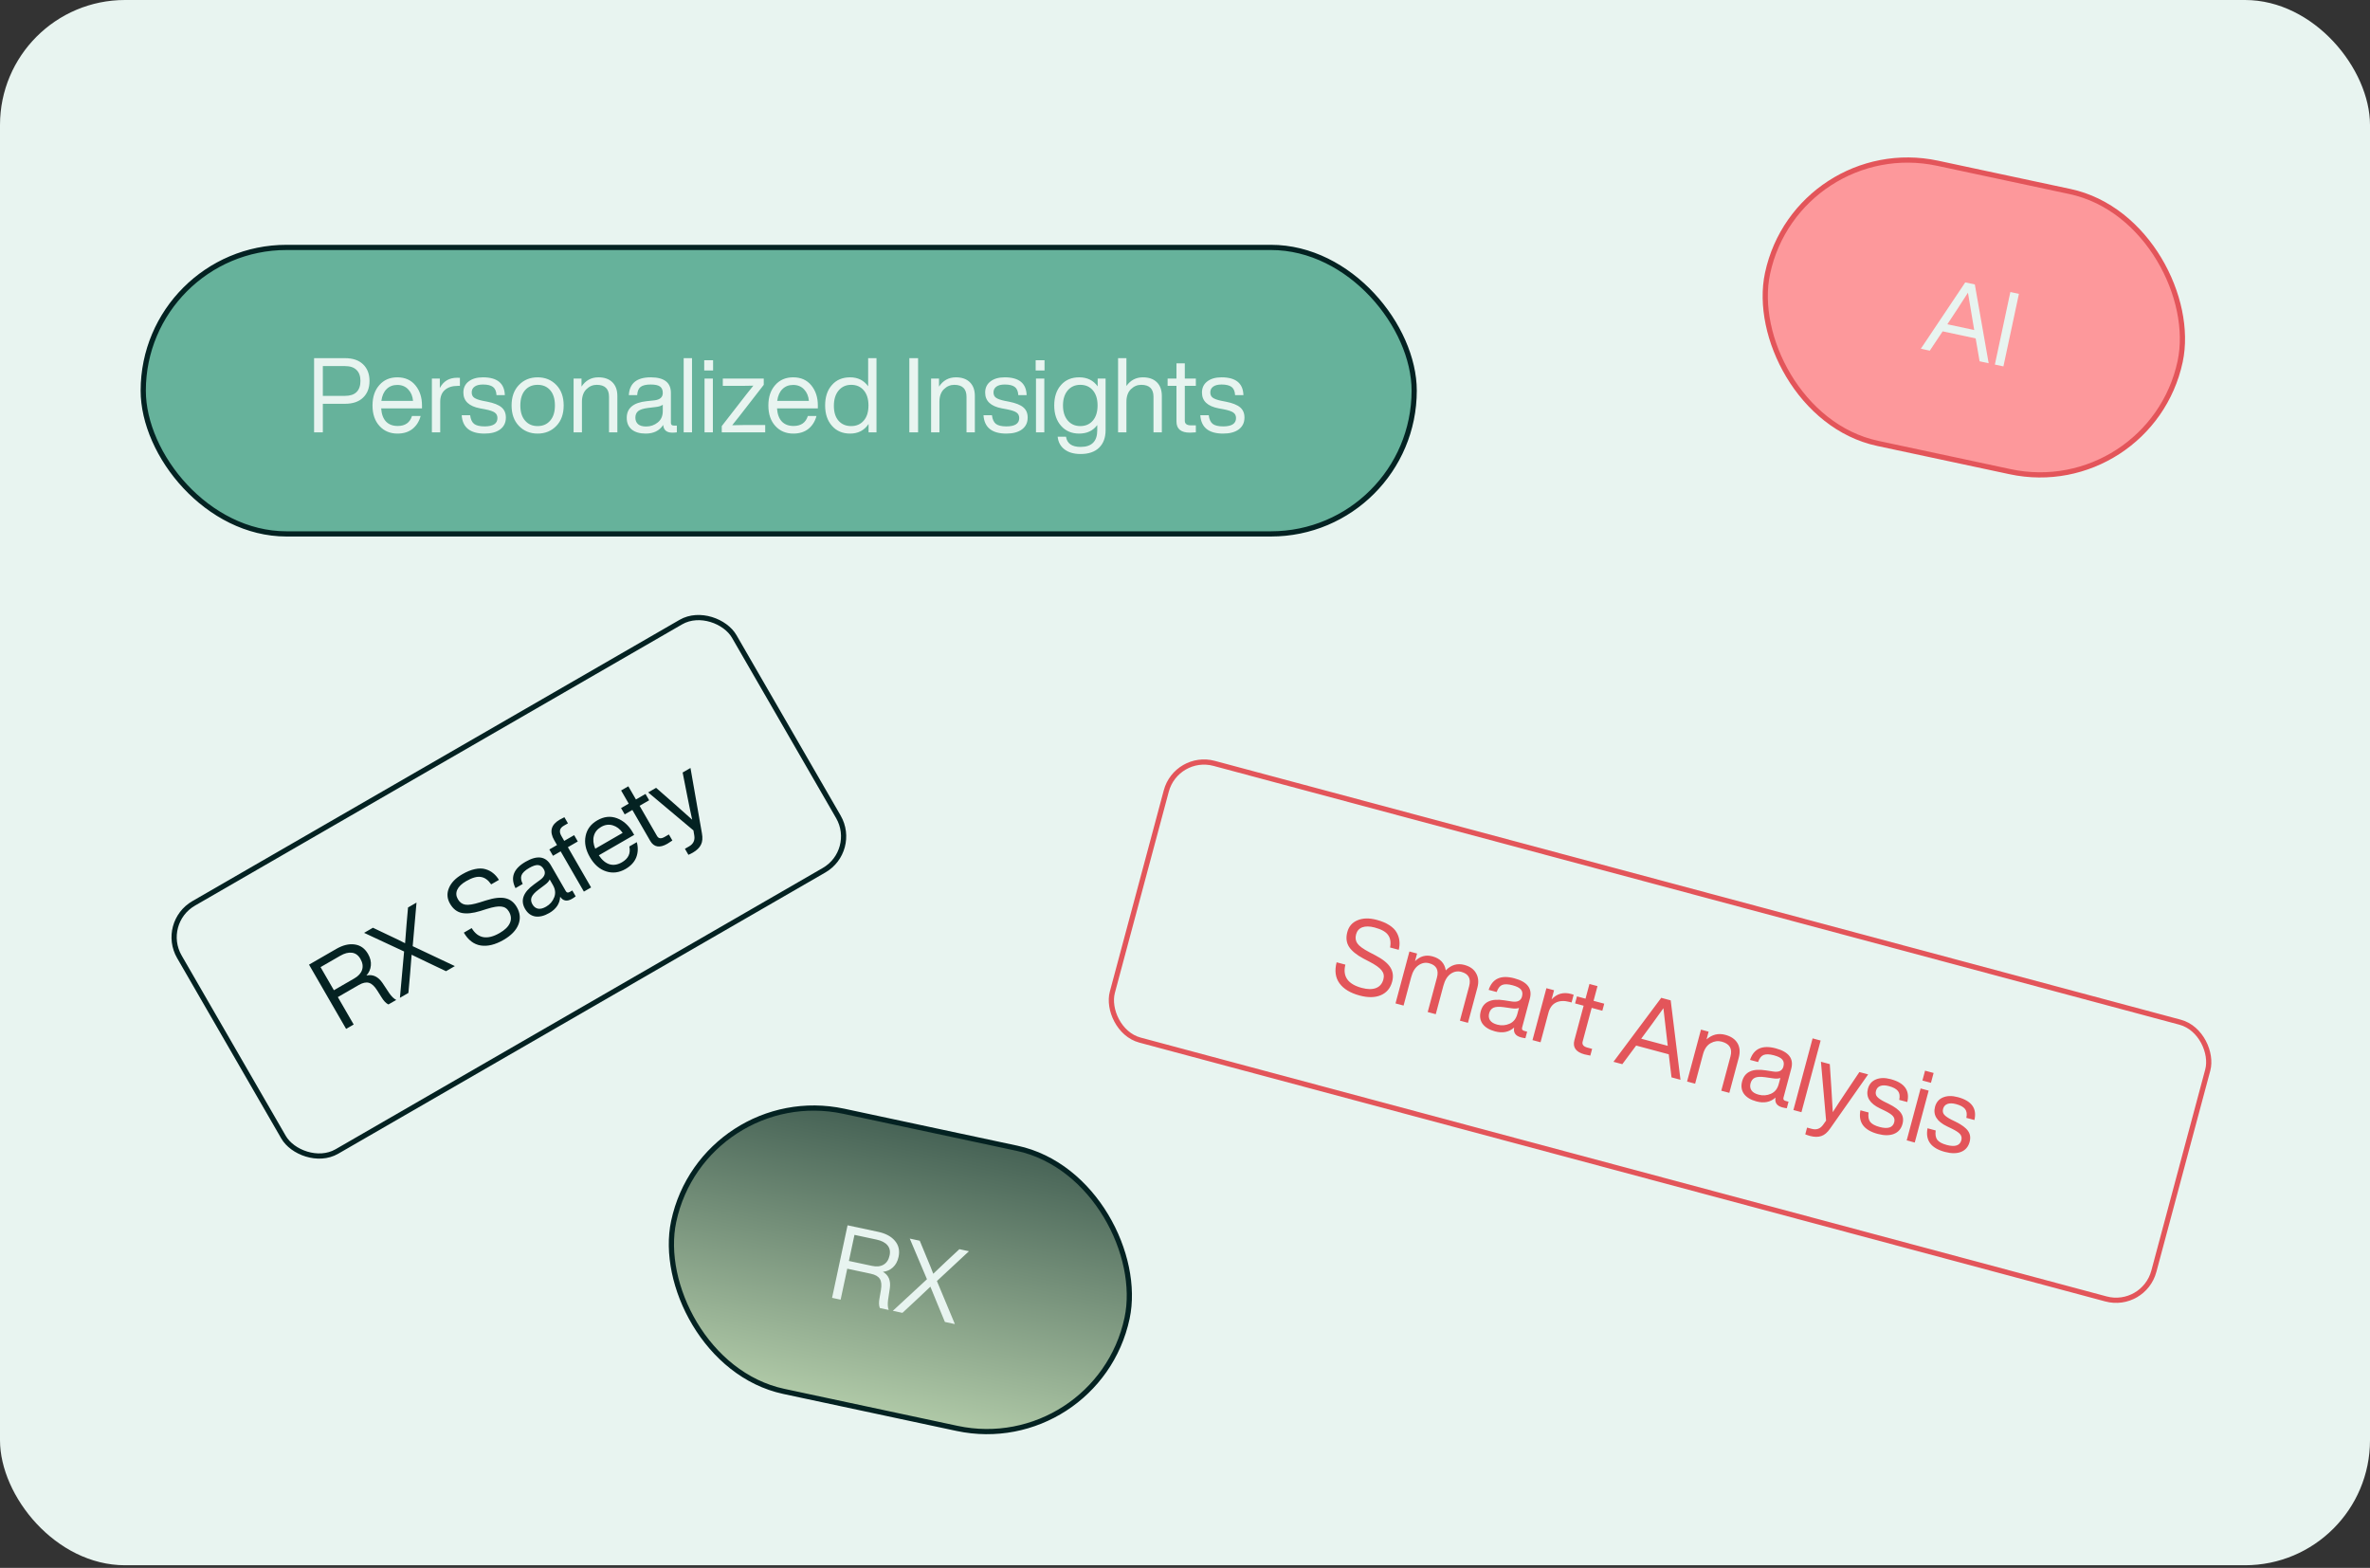 <svg width="455" height="301" viewBox="0 0 455 301" fill="none" xmlns="http://www.w3.org/2000/svg">
<rect x="0" y="0" width="455" height="301" fill="#333333" stroke="none"/>
<rect width="455" height="300.5" rx="24" fill="#E8F4F0"/>
<g clip-path="url(#clip0_1379_7068)">
<path d="M261.028 191.123C259.238 190.643 257.95 189.863 257.162 188.782C256.375 187.702 256.191 186.355 256.609 184.742L258.29 185.192C257.725 187.456 258.769 188.944 261.422 189.655C262.542 189.955 263.457 189.965 264.167 189.686C264.89 189.41 265.363 188.854 265.588 188.017C265.764 187.36 265.649 186.784 265.243 186.289C264.854 185.784 264.077 185.231 262.913 184.629L261.769 184.033C260.464 183.338 259.545 182.595 259.012 181.803C258.482 180.999 258.365 180.043 258.662 178.935C258.956 177.84 259.613 177.085 260.636 176.669C261.662 176.24 262.89 176.217 264.319 176.6C265.285 176.858 266.091 177.199 266.738 177.62C267.397 178.045 267.869 178.524 268.154 179.056C268.443 179.575 268.612 180.103 268.661 180.641C268.723 181.182 268.682 181.751 268.536 182.347L266.874 181.902C267.059 180.902 266.929 180.101 266.483 179.498C266.053 178.886 265.201 178.409 263.926 178.068C262.96 177.809 262.163 177.796 261.535 178.028C260.92 178.263 260.522 178.716 260.343 179.385C260.163 180.055 260.249 180.637 260.6 181.131C260.938 181.622 261.7 182.178 262.886 182.8L264.03 183.396C265.46 184.139 266.426 184.915 266.926 185.725C267.43 186.523 267.544 187.437 267.268 188.467C266.934 189.717 266.212 190.579 265.105 191.055C263.997 191.532 262.638 191.554 261.028 191.123ZM281.138 185.247C282.219 185.537 282.972 186.077 283.395 186.867C283.835 187.647 283.915 188.559 283.636 189.602L281.824 196.364L280.278 195.949L282.049 189.343C282.442 187.874 281.943 186.954 280.552 186.581C279.818 186.384 279.127 186.517 278.479 186.978C277.847 187.43 277.388 188.19 277.102 189.259L275.642 194.707L274.096 194.293L275.867 187.686C276.26 186.218 275.761 185.297 274.371 184.925C273.649 184.731 272.965 184.865 272.316 185.327C271.672 185.775 271.206 186.534 270.92 187.603L269.46 193.051L267.915 192.637L270.586 182.668L272.054 183.062L271.66 184.53C272.621 183.572 273.732 183.263 274.994 183.601C276.488 184.001 277.345 184.9 277.564 186.298C278.594 185.235 279.785 184.885 281.138 185.247ZM292.628 197.913L293.188 198.063L292.852 199.318C292.584 199.288 292.295 199.231 291.986 199.149C290.943 198.869 290.51 198.242 290.689 197.269C289.707 198.151 288.482 198.396 287.013 198.003C285.919 197.709 285.123 197.227 284.627 196.555C284.146 195.875 284.031 195.071 284.279 194.143C284.762 192.34 286.268 191.64 288.797 192.041L290.268 192.27C291.342 192.433 291.986 192.116 292.2 191.317C292.349 190.763 292.282 190.318 292 189.98C291.73 189.645 291.19 189.369 290.379 189.152C289.516 188.921 288.852 188.902 288.386 189.094C287.936 189.277 287.588 189.729 287.339 190.45L285.794 190.035C286.513 187.868 288.16 187.129 290.736 187.819C293.234 188.488 294.225 189.789 293.707 191.721L292.216 197.285C292.13 197.607 292.267 197.816 292.628 197.913ZM287.443 196.71C288.267 196.93 289.055 196.873 289.808 196.536C290.558 196.212 291.055 195.593 291.3 194.679L291.615 193.5C291.273 193.643 290.798 193.668 290.188 193.573L288.692 193.359C287.828 193.238 287.177 193.27 286.741 193.457C286.317 193.647 286.034 194.006 285.893 194.534C285.755 195.05 285.814 195.5 286.069 195.886C286.328 196.259 286.786 196.534 287.443 196.71ZM301.601 190.813C301.858 190.882 302.031 190.935 302.117 190.972L301.719 192.46L301.332 192.356C300.302 192.08 299.428 192.122 298.71 192.482C298.009 192.832 297.533 193.478 297.281 194.418L295.759 200.097L294.213 199.683L296.884 189.715L298.353 190.108L297.882 191.866C298.893 190.771 300.133 190.42 301.601 190.813ZM307.985 192.689L307.623 194.042L305.575 193.493L303.841 199.965C303.689 200.531 303.993 200.917 304.753 201.12L305.661 201.363L305.314 202.658C304.879 202.583 304.507 202.504 304.198 202.421C302.536 201.976 301.89 201.064 302.26 199.686L304.03 193.079L302.388 192.639L302.75 191.287L304.392 191.727L305.148 188.906L306.693 189.32L305.938 192.141L307.985 192.689ZM322.623 207.296L320.904 206.835L320.372 202.406L314.113 200.729L311.457 204.304L309.757 203.848L318.929 191.564L320.745 192.05L322.623 207.296ZM315.185 199.277L315.086 199.416L320.186 200.783L320.155 200.588C320.044 199.717 319.774 197.374 319.347 193.56C317.777 195.762 316.39 197.668 315.185 199.277ZM331.22 198.667C332.328 198.964 333.11 199.497 333.566 200.268C334.022 201.039 334.103 201.972 333.81 203.067L332.003 209.809L330.457 209.395L332.223 202.807C332.619 201.326 332.058 200.382 330.538 199.975C329.817 199.782 329.107 199.881 328.408 200.274C327.71 200.666 327.222 201.378 326.946 202.408L325.435 208.049L323.889 207.635L326.56 197.667L328.028 198.06L327.63 199.548C328.697 198.605 329.894 198.311 331.22 198.667ZM342.811 211.359L343.371 211.509L343.035 212.765C342.767 212.735 342.478 212.678 342.169 212.595C341.126 212.316 340.693 211.689 340.871 210.715C339.89 211.598 338.664 211.842 337.196 211.449C336.102 211.156 335.306 210.673 334.809 210.002C334.329 209.321 334.213 208.517 334.462 207.59C334.945 205.787 336.451 205.086 338.98 205.488L340.451 205.716C341.525 205.88 342.169 205.562 342.383 204.764C342.532 204.21 342.465 203.764 342.183 203.426C341.913 203.092 341.373 202.816 340.562 202.598C339.699 202.367 339.034 202.348 338.569 202.541C338.119 202.724 337.77 203.176 337.522 203.896L335.977 203.482C336.696 201.314 338.343 200.575 340.919 201.265C343.417 201.935 344.408 203.236 343.89 205.167L342.399 210.731C342.313 211.053 342.45 211.262 342.811 211.359ZM337.626 210.156C338.45 210.377 339.238 210.319 339.991 209.982C340.74 209.659 341.238 209.04 341.483 208.125L341.798 206.947C341.456 207.09 340.98 207.114 340.371 207.02L338.875 206.805C338.011 206.684 337.36 206.717 336.923 206.904C336.5 207.094 336.217 207.453 336.076 207.981C335.938 208.496 335.996 208.947 336.252 209.332C336.511 209.706 336.969 209.98 337.626 210.156ZM345.847 213.519L344.302 213.105L347.988 199.35L349.533 199.764L345.847 213.519ZM354.451 209.571L356.969 205.815L358.65 206.265L351.348 216.67C350.827 217.427 350.265 217.905 349.66 218.101C349.051 218.311 348.329 218.304 347.492 218.08C347.208 218.004 346.904 217.902 346.58 217.773L346.927 216.479L347.835 216.722C348.723 216.96 349.439 216.71 349.982 215.972L350.578 215.138L349.589 203.837L351.289 204.293L351.587 208.824C351.695 210.427 351.787 211.991 351.862 213.515C352.556 212.417 353.419 211.103 354.451 209.571ZM360.49 217.691C357.824 216.976 356.718 215.465 357.17 213.157L358.735 213.576C358.625 214.347 358.727 214.947 359.04 215.376C359.369 215.796 359.972 216.123 360.847 216.358C362.444 216.786 363.381 216.484 363.657 215.454C363.778 215.003 363.702 214.617 363.429 214.296C363.169 213.977 362.63 213.619 361.812 213.22L360.931 212.798C358.961 211.856 358.187 210.6 358.608 209.028C358.839 208.165 359.344 207.569 360.123 207.239C360.917 206.9 361.875 206.881 362.996 207.181C365.636 207.888 366.693 209.352 366.167 211.571L364.622 211.157C364.776 210.426 364.694 209.858 364.374 209.455C364.054 209.052 363.476 208.738 362.638 208.514C361.969 208.334 361.419 208.325 360.989 208.486C360.56 208.647 360.283 208.959 360.159 209.423C360.041 209.861 360.108 210.231 360.358 210.533C360.609 210.834 361.074 211.159 361.754 211.507L362.596 211.919C363.754 212.491 364.536 213.074 364.944 213.666C365.364 214.262 365.465 214.965 365.248 215.777C364.996 216.717 364.445 217.356 363.595 217.694C362.761 218.023 361.727 218.022 360.49 217.691ZM370.713 207.882L369.071 207.442L369.578 205.549L371.22 205.989L370.713 207.882ZM367.6 219.347L366.054 218.933L368.725 208.965L370.271 209.379L367.6 219.347ZM373.375 221.143C370.709 220.429 369.603 218.918 370.056 216.61L371.621 217.029C371.511 217.8 371.612 218.4 371.925 218.829C372.254 219.248 372.857 219.576 373.733 219.81C375.33 220.238 376.266 219.937 376.542 218.907C376.663 218.456 376.587 218.07 376.314 217.748C376.054 217.43 375.515 217.072 374.697 216.673L373.817 216.251C371.847 215.309 371.072 214.052 371.493 212.481C371.724 211.618 372.229 211.022 373.008 210.692C373.803 210.353 374.76 210.333 375.881 210.634C378.521 211.341 379.578 212.804 379.053 215.024L377.507 214.61C377.662 213.878 377.579 213.311 377.259 212.908C376.939 212.505 376.361 212.191 375.524 211.967C374.854 211.787 374.304 211.778 373.875 211.939C373.445 212.1 373.168 212.412 373.044 212.876C372.927 213.314 372.993 213.683 373.244 213.985C373.494 214.287 373.959 214.612 374.639 214.96L375.481 215.371C376.639 215.944 377.422 216.526 377.829 217.119C378.249 217.714 378.35 218.418 378.133 219.229C377.881 220.169 377.33 220.809 376.48 221.147C375.647 221.476 374.612 221.474 373.375 221.143Z" fill="#E3555A"/>
</g>
<rect x="225.847" y="144.612" width="207" height="55" rx="7.5" transform="rotate(15 225.847 144.612)" stroke="#E3555A"/>
<rect x="30.683" y="177.183" width="123" height="55" rx="7.5" transform="rotate(-30 30.683 177.183)" stroke="#042222"/>
<path d="M73.445 188.729L74.716 190.651C75.174 191.31 75.627 191.749 76.076 191.967L74.57 192.837C74.102 192.614 73.653 192.142 73.221 191.422L72.409 190.135C71.895 189.324 71.37 188.842 70.835 188.688C70.293 188.524 69.642 188.662 68.88 189.102L64.861 191.422L67.901 196.687L66.446 197.527L59.326 185.195L64.54 182.185C65.81 181.451 66.99 181.163 68.081 181.318C69.183 181.467 70.041 182.073 70.654 183.135C71.087 183.885 71.269 184.627 71.2 185.36C71.135 186.075 70.851 186.716 70.347 187.284C71.573 187.007 72.606 187.489 73.445 188.729ZM64.101 190.105L68.033 187.835C68.807 187.388 69.299 186.842 69.512 186.196C69.729 185.532 69.624 184.831 69.197 184.092C68.79 183.387 68.247 182.993 67.567 182.908C66.898 182.817 66.143 183.014 65.3 183.501L61.541 185.671L64.101 190.105ZM79.963 173.28L79.229 181.648L87.326 185.472L85.629 186.452L82.252 184.845C81.749 184.612 80.672 184.094 79.023 183.291C78.975 183.981 78.879 185.176 78.737 186.875L78.406 190.622L76.778 191.562L77.579 182.67L69.9 179.09L71.598 178.11L74.688 179.582C76.015 180.201 77.043 180.701 77.77 181.082C77.815 180.332 77.904 179.18 78.038 177.625L78.335 174.22L79.963 173.28ZM96.685 180.438C95.08 181.365 93.617 181.724 92.296 181.517C90.976 181.31 89.893 180.487 89.048 179.051L90.555 178.181C91.756 180.182 93.546 180.495 95.925 179.122C96.93 178.542 97.584 177.902 97.888 177.203C98.204 176.497 98.146 175.769 97.713 175.018C97.373 174.429 96.884 174.103 96.247 174.04C95.615 173.958 94.675 174.116 93.426 174.514L92.195 174.901C90.781 175.333 89.606 175.457 88.669 175.274C87.725 175.08 86.967 174.486 86.394 173.493C85.827 172.512 85.758 171.512 86.187 170.495C86.609 169.466 87.461 168.582 88.743 167.842C89.609 167.342 90.419 167.012 91.174 166.854C91.941 166.688 92.613 166.692 93.191 166.867C93.762 167.03 94.256 167.284 94.671 167.629C95.097 167.968 95.469 168.4 95.788 168.924L94.298 169.784C93.722 168.947 93.064 168.472 92.322 168.362C91.586 168.233 90.646 168.498 89.503 169.158C88.637 169.658 88.064 170.212 87.783 170.82C87.515 171.422 87.554 172.023 87.901 172.623C88.247 173.224 88.719 173.575 89.317 173.676C89.903 173.785 90.835 173.639 92.113 173.24L93.344 172.852C94.88 172.366 96.112 172.232 97.039 172.451C97.959 172.659 98.686 173.224 99.219 174.148C99.866 175.268 99.966 176.388 99.52 177.508C99.073 178.628 98.128 179.605 96.685 180.438ZM109.368 171.245L109.871 170.955L110.521 172.081C110.31 172.249 110.066 172.413 109.789 172.573C108.853 173.113 108.104 172.975 107.542 172.161C107.471 173.479 106.778 174.518 105.462 175.278C104.48 175.845 103.577 176.067 102.751 175.943C101.93 175.801 101.279 175.314 100.799 174.483C99.866 172.866 100.436 171.306 102.508 169.802L103.709 168.923C104.585 168.279 104.816 167.599 104.402 166.883C104.116 166.387 103.753 166.119 103.315 166.08C102.888 166.034 102.311 166.221 101.583 166.641C100.81 167.087 100.326 167.543 100.133 168.009C99.945 168.456 100.018 169.022 100.352 169.707L98.966 170.507C97.941 168.466 98.584 166.779 100.893 165.445C103.133 164.152 104.753 164.371 105.753 166.103L108.633 171.092C108.8 171.38 109.045 171.431 109.368 171.245ZM104.851 174.061C105.59 173.634 106.107 173.036 106.401 172.265C106.702 171.506 106.616 170.717 106.142 169.897L105.532 168.841C105.392 169.184 105.072 169.537 104.575 169.902L103.366 170.808C102.668 171.333 102.231 171.817 102.055 172.257C101.89 172.691 101.944 173.145 102.217 173.618C102.484 174.08 102.844 174.357 103.297 174.45C103.744 174.53 104.262 174.401 104.851 174.061ZM109.034 158.067L108.237 158.527C107.44 158.987 107.285 159.638 107.772 160.481L108.322 161.434L110.227 160.334L110.927 161.546L109.022 162.646L113.482 170.371L112.096 171.171L107.636 163.446L106.164 164.296L105.464 163.084L106.936 162.234L106.406 161.316C105.439 159.641 105.787 158.324 107.45 157.364C107.67 157.238 107.971 157.079 108.354 156.889L109.034 158.067ZM121.472 159.8L121.752 160.285L114.962 164.205C115.592 165.135 116.286 165.711 117.046 165.934C117.8 166.146 118.586 166.015 119.406 165.542C120.642 164.828 121.113 163.818 120.819 162.509L122.257 161.679C122.534 162.72 122.497 163.696 122.146 164.607C121.788 165.506 121.106 166.246 120.102 166.826C118.866 167.54 117.624 167.695 116.375 167.292C115.115 166.896 114.071 165.981 113.245 164.55C112.431 163.141 112.159 161.789 112.428 160.495C112.685 159.207 113.431 158.206 114.667 157.493C115.949 156.753 117.21 156.618 118.451 157.087C119.692 157.556 120.699 158.46 121.472 159.8ZM115.397 158.758C114.669 159.178 114.208 159.752 114.013 160.48C113.811 161.197 113.899 162.016 114.277 162.938L119.542 159.898C119.02 159.152 118.387 158.671 117.646 158.452C116.897 158.222 116.147 158.324 115.397 158.758ZM123.926 152.424L124.626 153.637L122.79 154.697L126.14 160.499C126.433 161.007 126.921 161.065 127.602 160.671L128.416 160.201L129.086 161.362C128.725 161.617 128.406 161.824 128.129 161.984C126.639 162.844 125.538 162.656 124.824 161.421L121.404 155.497L119.932 156.347L119.232 155.134L120.704 154.284L119.244 151.756L120.63 150.956L122.09 153.484L123.926 152.424ZM131.93 152.746L131.054 148.309L132.561 147.439L134.755 159.959C134.923 160.863 134.863 161.599 134.574 162.166C134.292 162.744 133.776 163.25 133.025 163.683C132.771 163.83 132.484 163.973 132.164 164.111L131.494 162.951L132.308 162.481C133.105 162.021 133.434 161.338 133.296 160.432L133.128 159.421L124.438 152.129L125.962 151.249L129.376 154.243C130.587 155.299 131.757 156.34 132.888 157.365C132.603 156.098 132.284 154.558 131.93 152.746Z" fill="#042222"/>
<rect x="27.5" y="47.5" width="244" height="55" rx="27.5" fill="#66B29B"/>
<rect x="27.5" y="47.5" width="244" height="55" rx="27.5" stroke="#042222"/>
<path d="M60.3 68.76H66.22C67.727 68.76 68.887 69.153 69.7 69.94C70.527 70.727 70.94 71.793 70.94 73.14C70.94 74.487 70.527 75.553 69.7 76.34C68.887 77.127 67.727 77.52 66.22 77.52H61.98V83H60.3V68.76ZM61.98 76H66.22C67.207 76 67.947 75.76 68.44 75.28C68.947 74.787 69.2 74.073 69.2 73.14C69.2 72.207 68.947 71.5 68.44 71.02C67.947 70.527 67.207 70.28 66.22 70.28H61.98V76ZM81.016 77.84V78.4H73.176C73.256 79.52 73.57 80.367 74.116 80.94C74.663 81.5 75.41 81.78 76.356 81.78C77.783 81.78 78.696 81.14 79.096 79.86H80.756C80.476 80.9 79.956 81.727 79.196 82.34C78.436 82.94 77.476 83.24 76.316 83.24C74.89 83.24 73.736 82.753 72.856 81.78C71.963 80.807 71.516 79.493 71.516 77.84C71.516 76.213 71.956 74.907 72.836 73.92C73.703 72.933 74.85 72.44 76.276 72.44C77.756 72.44 78.916 72.953 79.756 73.98C80.596 75.007 81.016 76.293 81.016 77.84ZM76.276 73.9C75.436 73.9 74.75 74.167 74.216 74.7C73.683 75.22 73.35 75.973 73.216 76.96H79.296C79.216 76.053 78.91 75.32 78.376 74.76C77.843 74.187 77.143 73.9 76.276 73.9ZM87.755 72.52C88.022 72.52 88.201 72.527 88.295 72.54V74.08H87.895C86.828 74.08 85.995 74.347 85.395 74.88C84.808 75.4 84.515 76.147 84.515 77.12V83H82.915V72.68H84.435V74.5C85.128 73.18 86.235 72.52 87.755 72.52ZM93.02 83.24C90.26 83.24 88.8 82.067 88.64 79.72H90.26C90.353 80.493 90.606 81.047 91.02 81.38C91.446 81.7 92.113 81.86 93.02 81.86C94.673 81.86 95.5 81.327 95.5 80.26C95.5 79.793 95.326 79.44 94.98 79.2C94.646 78.96 94.033 78.753 93.14 78.58L92.18 78.4C90.033 78 88.96 76.987 88.96 75.36C88.96 74.467 89.293 73.76 89.96 73.24C90.64 72.707 91.56 72.44 92.72 72.44C95.453 72.44 96.853 73.58 96.92 75.86H95.32C95.28 75.113 95.053 74.587 94.64 74.28C94.226 73.973 93.586 73.82 92.72 73.82C92.026 73.82 91.493 73.953 91.12 74.22C90.746 74.487 90.56 74.86 90.56 75.34C90.56 75.793 90.72 76.133 91.04 76.36C91.36 76.587 91.893 76.78 92.64 76.94L93.56 77.12C94.826 77.373 95.733 77.733 96.28 78.2C96.84 78.667 97.12 79.32 97.12 80.16C97.12 81.133 96.753 81.893 96.02 82.44C95.3 82.973 94.3 83.24 93.02 83.24ZM106.816 81.76C105.869 82.747 104.669 83.24 103.216 83.24C101.762 83.24 100.562 82.747 99.616 81.76C98.682 80.787 98.216 79.48 98.216 77.84C98.216 76.2 98.682 74.893 99.616 73.92C100.562 72.933 101.762 72.44 103.216 72.44C104.669 72.44 105.869 72.933 106.816 73.92C107.749 74.893 108.216 76.2 108.216 77.84C108.216 79.48 107.749 80.787 106.816 81.76ZM100.796 80.74C101.396 81.447 102.202 81.8 103.216 81.8C104.229 81.8 105.036 81.447 105.636 80.74C106.236 80.047 106.536 79.08 106.536 77.84C106.536 76.587 106.236 75.613 105.636 74.92C105.036 74.227 104.229 73.88 103.216 73.88C102.202 73.88 101.396 74.227 100.796 74.92C100.196 75.613 99.896 76.587 99.896 77.84C99.896 79.08 100.196 80.047 100.796 80.74ZM114.882 72.44C116.029 72.44 116.922 72.753 117.562 73.38C118.202 74.007 118.522 74.887 118.522 76.02V83H116.922V76.18C116.922 74.647 116.135 73.88 114.562 73.88C113.815 73.88 113.155 74.16 112.582 74.72C112.009 75.28 111.722 76.093 111.722 77.16V83H110.122V72.68H111.642V74.22C112.429 73.033 113.509 72.44 114.882 72.44ZM129.363 81.7H129.943V83C129.676 83.04 129.383 83.06 129.063 83.06C127.983 83.06 127.403 82.567 127.323 81.58C126.603 82.687 125.483 83.24 123.963 83.24C122.829 83.24 121.936 82.98 121.283 82.46C120.643 81.927 120.323 81.18 120.323 80.22C120.323 78.353 121.596 77.287 124.143 77.02L125.623 76.86C126.703 76.74 127.243 76.267 127.243 75.44C127.243 74.867 127.063 74.453 126.703 74.2C126.356 73.947 125.763 73.82 124.923 73.82C124.029 73.82 123.383 73.973 122.983 74.28C122.596 74.573 122.376 75.1 122.323 75.86H120.723C120.856 73.58 122.256 72.44 124.923 72.44C127.509 72.44 128.803 73.44 128.803 75.44V81.2C128.803 81.533 128.989 81.7 129.363 81.7ZM124.043 81.88C124.896 81.88 125.643 81.62 126.283 81.1C126.923 80.593 127.243 79.867 127.243 78.92V77.7C126.949 77.927 126.496 78.073 125.883 78.14L124.383 78.32C123.516 78.427 122.896 78.627 122.523 78.92C122.163 79.213 121.983 79.633 121.983 80.18C121.983 80.713 122.156 81.133 122.503 81.44C122.849 81.733 123.363 81.88 124.043 81.88ZM132.855 83H131.255V68.76H132.855V83ZM136.899 71.12H135.199V69.16H136.899V71.12ZM136.859 83H135.259V72.68H136.859V83ZM142.767 81.6H146.907V83H138.567V81.8L143.287 75.72C143.514 75.44 143.781 75.107 144.087 74.72C144.394 74.333 144.574 74.107 144.627 74.04C143.961 74.067 143.227 74.08 142.427 74.08H138.767V72.68H146.627V73.88L141.907 79.96C141.681 80.24 141.414 80.573 141.107 80.96C140.801 81.347 140.621 81.573 140.567 81.64C141.234 81.613 141.967 81.6 142.767 81.6ZM157.013 77.84V78.4H149.173C149.253 79.52 149.566 80.367 150.113 80.94C150.659 81.5 151.406 81.78 152.353 81.78C153.779 81.78 154.693 81.14 155.093 79.86H156.753C156.473 80.9 155.953 81.727 155.193 82.34C154.433 82.94 153.473 83.24 152.313 83.24C150.886 83.24 149.733 82.753 148.853 81.78C147.959 80.807 147.513 79.493 147.513 77.84C147.513 76.213 147.953 74.907 148.833 73.92C149.699 72.933 150.846 72.44 152.273 72.44C153.753 72.44 154.913 72.953 155.753 73.98C156.593 75.007 157.013 76.293 157.013 77.84ZM152.273 73.9C151.433 73.9 150.746 74.167 150.213 74.7C149.679 75.22 149.346 75.973 149.213 76.96H155.293C155.213 76.053 154.906 75.32 154.373 74.76C153.839 74.187 153.139 73.9 152.273 73.9ZM166.671 74.16V68.76H168.271V83H166.751V81.4C165.924 82.627 164.744 83.24 163.211 83.24C161.758 83.24 160.598 82.747 159.731 81.76C158.851 80.773 158.411 79.467 158.411 77.84C158.411 76.187 158.851 74.873 159.731 73.9C160.584 72.927 161.744 72.44 163.211 72.44C164.691 72.44 165.844 73.013 166.671 74.16ZM160.091 77.92C160.091 79.147 160.391 80.1 160.991 80.78C161.591 81.46 162.398 81.8 163.411 81.8C164.424 81.8 165.231 81.447 165.831 80.74C166.431 80.047 166.731 79.08 166.731 77.84C166.731 76.613 166.431 75.647 165.831 74.94C165.231 74.233 164.424 73.88 163.411 73.88C162.411 73.88 161.604 74.247 160.991 74.98C160.391 75.7 160.091 76.68 160.091 77.92ZM176.257 83H174.577V68.76H176.257V83ZM183.515 72.44C184.661 72.44 185.555 72.753 186.195 73.38C186.835 74.007 187.155 74.887 187.155 76.02V83H185.555V76.18C185.555 74.647 184.768 73.88 183.195 73.88C182.448 73.88 181.788 74.16 181.215 74.72C180.641 75.28 180.355 76.093 180.355 77.16V83H178.755V72.68H180.275V74.22C181.061 73.033 182.141 72.44 183.515 72.44ZM193.195 83.24C190.435 83.24 188.975 82.067 188.815 79.72H190.435C190.529 80.493 190.782 81.047 191.195 81.38C191.622 81.7 192.289 81.86 193.195 81.86C194.849 81.86 195.675 81.327 195.675 80.26C195.675 79.793 195.502 79.44 195.155 79.2C194.822 78.96 194.209 78.753 193.315 78.58L192.355 78.4C190.209 78 189.135 76.987 189.135 75.36C189.135 74.467 189.469 73.76 190.135 73.24C190.815 72.707 191.735 72.44 192.895 72.44C195.629 72.44 197.029 73.58 197.095 75.86H195.495C195.455 75.113 195.229 74.587 194.815 74.28C194.402 73.973 193.762 73.82 192.895 73.82C192.202 73.82 191.669 73.953 191.295 74.22C190.922 74.487 190.735 74.86 190.735 75.34C190.735 75.793 190.895 76.133 191.215 76.36C191.535 76.587 192.069 76.78 192.815 76.94L193.735 77.12C195.002 77.373 195.909 77.733 196.455 78.2C197.015 78.667 197.295 79.32 197.295 80.16C197.295 81.133 196.929 81.893 196.195 82.44C195.475 82.973 194.475 83.24 193.195 83.24ZM200.531 71.12H198.831V69.16H200.531V71.12ZM200.491 83H198.891V72.68H200.491V83ZM210.735 74.18V72.68H212.255V82.6C212.255 84.013 211.842 85.127 211.015 85.94C210.189 86.753 209.002 87.16 207.455 87.16C206.175 87.16 205.149 86.867 204.375 86.28C203.602 85.693 203.162 84.88 203.055 83.84H204.655C204.855 85.147 205.789 85.8 207.455 85.8C209.589 85.8 210.655 84.733 210.655 82.6V81.6C209.842 82.693 208.689 83.24 207.195 83.24C205.742 83.24 204.582 82.747 203.715 81.76C202.835 80.773 202.395 79.467 202.395 77.84C202.395 76.187 202.835 74.873 203.715 73.9C204.569 72.927 205.729 72.44 207.195 72.44C208.729 72.44 209.909 73.02 210.735 74.18ZM207.395 81.8C208.409 81.8 209.215 81.447 209.815 80.74C210.415 80.033 210.715 79.067 210.715 77.84C210.715 76.613 210.415 75.647 209.815 74.94C209.215 74.233 208.409 73.88 207.395 73.88C206.395 73.88 205.589 74.24 204.975 74.96C204.375 75.68 204.075 76.64 204.075 77.84C204.075 79.04 204.375 80 204.975 80.72C205.589 81.44 206.395 81.8 207.395 81.8ZM219.413 72.44C220.56 72.44 221.453 72.753 222.093 73.38C222.733 74.007 223.053 74.887 223.053 76.02V83H221.453V76.18C221.453 74.647 220.666 73.88 219.093 73.88C218.346 73.88 217.686 74.16 217.113 74.72C216.54 75.28 216.253 76.093 216.253 77.16V83H214.653V68.76H216.253V74.1C217.04 72.993 218.093 72.44 219.413 72.44ZM229.583 72.68V74.08H227.463V80.78C227.463 81.367 227.857 81.66 228.643 81.66H229.583V83C229.143 83.04 228.763 83.06 228.443 83.06C226.723 83.06 225.863 82.347 225.863 80.92V74.08H224.163V72.68H225.863V69.76H227.463V72.68H229.583ZM234.817 83.24C232.057 83.24 230.597 82.067 230.437 79.72H232.057C232.15 80.493 232.403 81.047 232.817 81.38C233.243 81.7 233.91 81.86 234.817 81.86C236.47 81.86 237.297 81.327 237.297 80.26C237.297 79.793 237.123 79.44 236.777 79.2C236.443 78.96 235.83 78.753 234.937 78.58L233.977 78.4C231.83 78 230.757 76.987 230.757 75.36C230.757 74.467 231.09 73.76 231.757 73.24C232.437 72.707 233.357 72.44 234.517 72.44C237.25 72.44 238.65 73.58 238.717 75.86H237.117C237.077 75.113 236.85 74.587 236.437 74.28C236.023 73.973 235.383 73.82 234.517 73.82C233.823 73.82 233.29 73.953 232.917 74.22C232.543 74.487 232.357 74.86 232.357 75.34C232.357 75.793 232.517 76.133 232.837 76.36C233.157 76.587 233.69 76.78 234.437 76.94L235.357 77.12C236.623 77.373 237.53 77.733 238.077 78.2C238.637 78.667 238.917 79.32 238.917 80.16C238.917 81.133 238.55 81.893 237.817 82.44C237.097 82.973 236.097 83.24 234.817 83.24Z" fill="#E8F4F0"/>
<rect x="345.084" y="25.593" width="81" height="55" rx="27.5" transform="rotate(12.059 345.084 25.593)" fill="#FD989B"/>
<rect x="345.084" y="25.593" width="81" height="55" rx="27.5" transform="rotate(12.059 345.084 25.593)" stroke="#E3555A"/>
<path d="M381.792 69.736L380.051 69.364L379.293 64.969L372.956 63.615L370.487 67.321L368.766 66.953L377.295 54.214L379.134 54.607L381.792 69.736ZM373.952 62.11L373.86 62.254L379.023 63.357L378.983 63.164C378.827 62.299 378.437 59.973 377.815 56.186C376.36 58.466 375.072 60.441 373.952 62.11ZM384.623 70.341L382.98 69.99L385.955 56.064L387.598 56.415L384.623 70.341Z" fill="#E8F4F0"/>
<rect x="135.084" y="207.593" width="89" height="55" rx="27.5" transform="rotate(12.059 135.084 207.593)" fill="url(#paint0_linear_1379_7068)"/>
<rect x="135.084" y="207.593" width="89" height="55" rx="27.5" transform="rotate(12.059 135.084 207.593)" stroke="#042222"/>
<path d="M170.834 247.319L170.49 249.597C170.388 250.393 170.431 251.023 170.618 251.486L168.917 251.122C168.719 250.643 168.701 249.992 168.864 249.168L169.123 247.669C169.284 246.722 169.217 246.012 168.923 245.54C168.631 245.055 168.055 244.721 167.194 244.537L162.657 243.567L161.387 249.513L159.744 249.162L162.719 235.237L168.606 236.494C170.04 236.801 171.11 237.377 171.815 238.223C172.534 239.072 172.765 240.096 172.509 241.296C172.328 242.143 171.966 242.816 171.423 243.313C170.897 243.801 170.256 244.087 169.502 244.171C170.597 244.787 171.041 245.836 170.834 247.319ZM162.974 242.081L167.414 243.029C168.288 243.216 169.02 243.141 169.61 242.803C170.216 242.456 170.608 241.864 170.786 241.03C170.956 240.235 170.817 239.578 170.369 239.059C169.934 238.544 169.24 238.184 168.288 237.981L164.044 237.074L162.974 242.081ZM186.022 240.215L179.871 245.936L183.321 254.199L181.404 253.79L179.975 250.335C179.757 249.825 179.304 248.719 178.618 247.018C178.12 247.498 177.249 248.321 176.004 249.487L173.249 252.047L171.41 251.655L177.962 245.59L174.659 237.787L176.576 238.197L177.884 241.36C178.454 242.709 178.883 243.768 179.168 244.538C179.703 244.012 180.541 243.216 181.682 242.151L184.184 239.822L186.022 240.215Z" fill="#E8F4F0"/>
<defs>
<linearGradient id="paint0_linear_1379_7068" x1="179.7" y1="173.087" x2="179.7" y2="270.622" gradientUnits="userSpaceOnUse">
<stop stop-color="#042222"/>
<stop offset="1" stop-color="#BFD8B3"/>
</linearGradient>
<clipPath id="clip0_1379_7068">
<rect x="225.494" y="144" width="208" height="56" rx="8" transform="rotate(15 225.494 144)" fill="white"/>
</clipPath>
</defs>
</svg>
